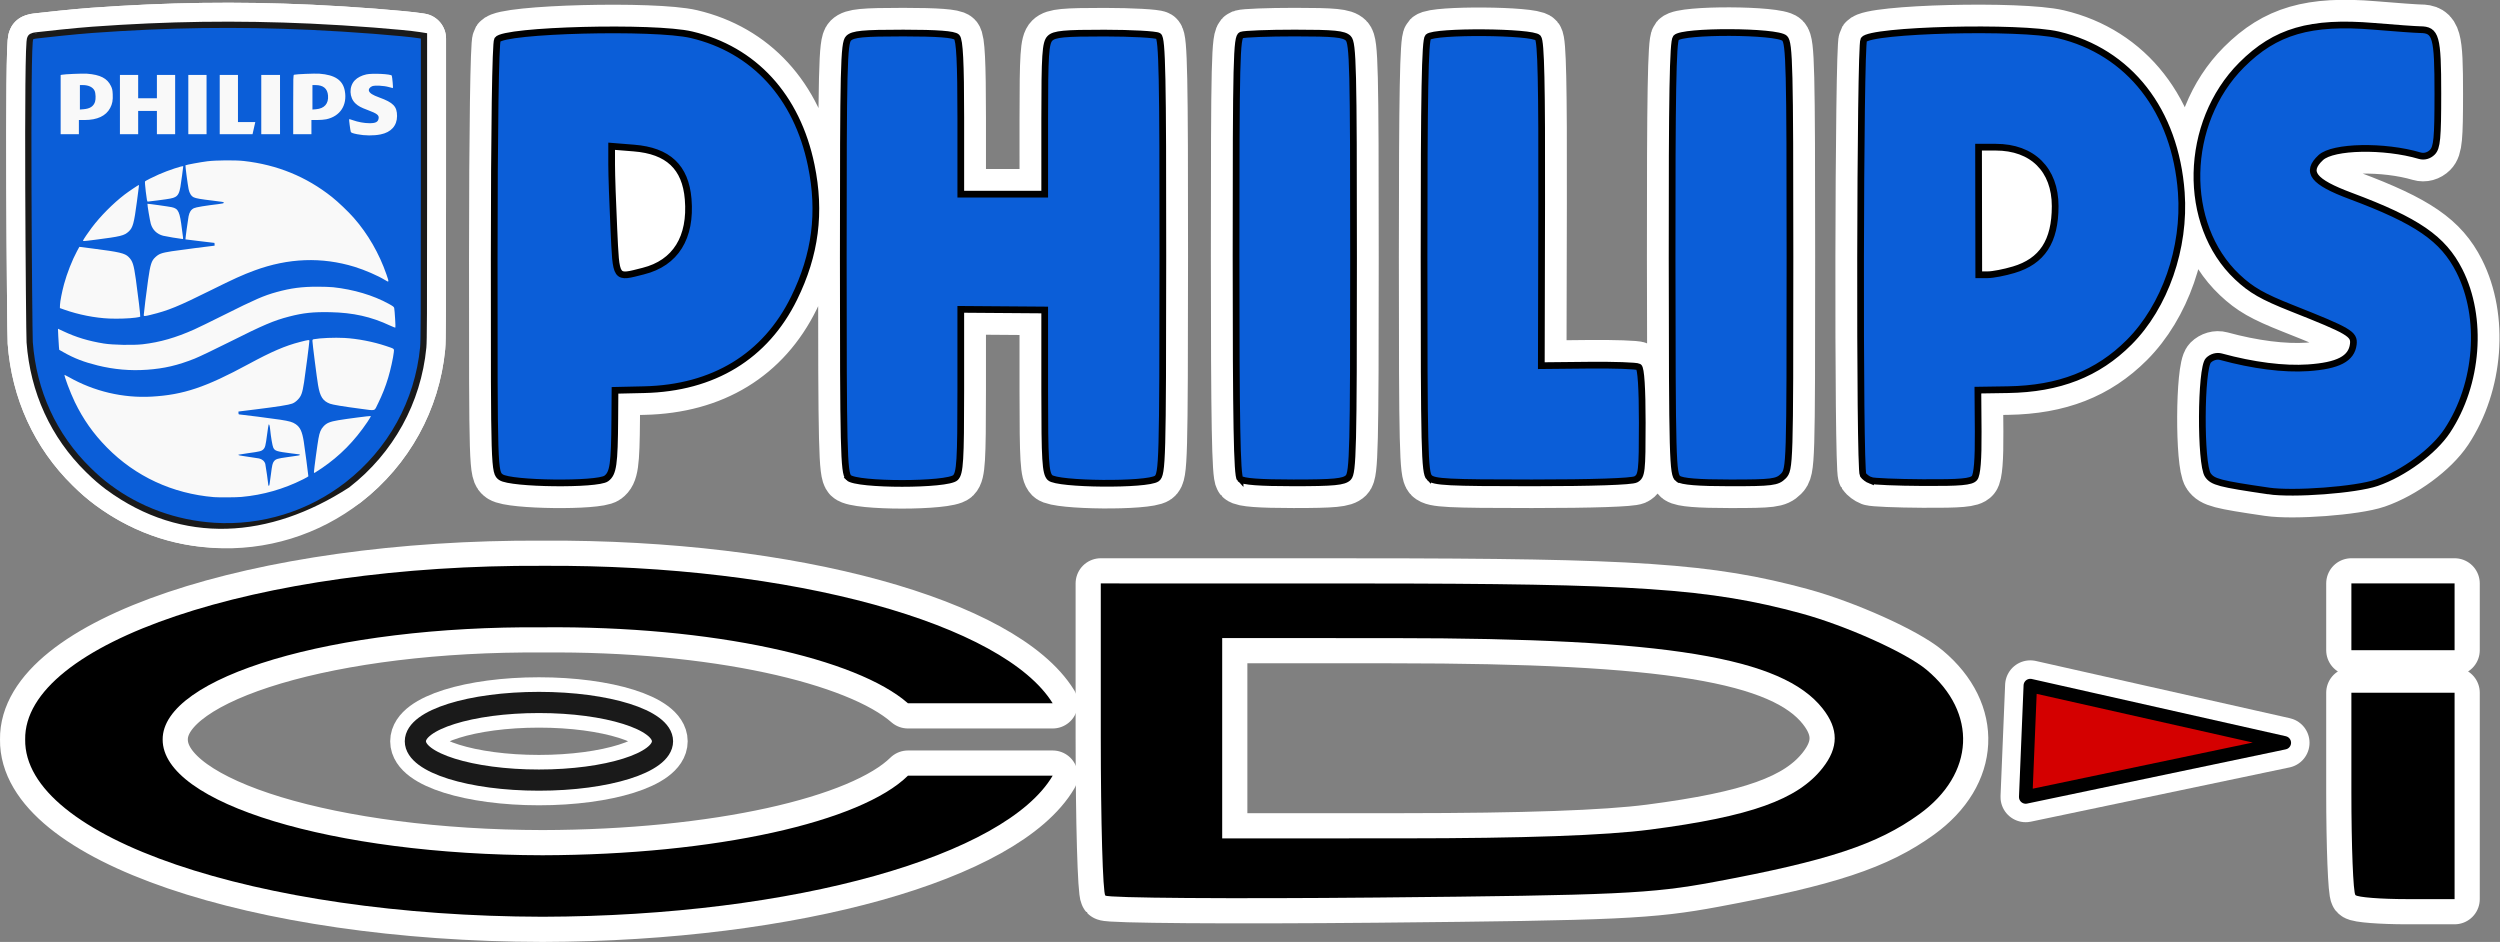 <?xml version="1.0" encoding="UTF-8" standalone="no"?>
<svg
   height="280.588"
   viewBox="0 0 197.037 74.239"
   width="744.708"
   version="1.1"
   id="svg20"
   sodipodi:docname="cdi.svg"
   inkscape:version="1.1 (c68e22c387, 2021-05-23)"
   xmlns:inkscape="http://www.inkscape.org/namespaces/inkscape"
   xmlns:sodipodi="http://sodipodi.sourceforge.net/DTD/sodipodi-0.dtd"
   xmlns="http://www.w3.org/2000/svg"
   xmlns:svg="http://www.w3.org/2000/svg">
  <rect x="0" y="0" width="197.037" height="74.239" fill="#808080" stroke="none"/>
  <defs
     id="defs24" />
  <sodipodi:namedview
     id="namedview22"
     pagecolor="#ffffff"
     bordercolor="#666666"
     borderopacity="1.0"
     inkscape:pageshadow="2"
     inkscape:pageopacity="0.0"
     inkscape:pagecheckerboard="0"
     showgrid="false"
     inkscape:snap-global="true"
     fit-margin-top="0"
     fit-margin-left="0"
     fit-margin-right="0"
     fit-margin-bottom="0"
     inkscape:zoom="0.695625"
     inkscape:cx="373.04582"
     inkscape:cy="24.438455"
     inkscape:window-width="1920"
     inkscape:window-height="1138"
     inkscape:window-x="-8"
     inkscape:window-y="-8"
     inkscape:window-maximized="1"
     inkscape:current-layer="svg20" />
  <rect
     style="fill:#ffffff;fill-rule:evenodd;stroke:none;stroke-width:4.306;stroke-linecap:round;stroke-linejoin:round;stroke-miterlimit:4;stroke-dasharray:none;paint-order:stroke fill markers"
     id="rect953"
     width="25.864"
     height="27.766"
     x="4.89"
     y="3.015"
     inkscape:export-filename="C:\Users\BUCH\Desktop\Retrogaming\Recalbox\travail thèmes\Authentica média autres\cdi\rect953.png"
     inkscape:export-xdpi="128.90959"
     inkscape:export-ydpi="128.90959" />
  <rect
     style="fill:#ffffff;fill-rule:evenodd;stroke:none;stroke-width:3.056;stroke-linecap:round;stroke-linejoin:round;stroke-miterlimit:4;stroke-dasharray:none;paint-order:stroke fill markers"
     id="rect1079"
     width="18.637"
     height="19.398"
     x="7.552"
     y="18.61"
     inkscape:export-filename="C:\Users\BUCH\Desktop\Retrogaming\Recalbox\travail thèmes\Authentica média autres\cdi\rect953.png"
     inkscape:export-xdpi="128.90959"
     inkscape:export-ydpi="128.90959" />
  <rect
     style="fill:#ffffff;fill-rule:evenodd;stroke:none;stroke-width:3.056;stroke-linecap:round;stroke-linejoin:round;stroke-miterlimit:4;stroke-dasharray:none;paint-order:stroke fill markers"
     id="rect1081"
     width="18.637"
     height="19.398"
     x="40.643"
     y="8.34"
     inkscape:export-filename="C:\Users\BUCH\Desktop\Retrogaming\Recalbox\travail thèmes\Authentica média autres\cdi\rect953.png"
     inkscape:export-xdpi="128.90959"
     inkscape:export-ydpi="128.90959" />
  <rect
     style="fill:#ffffff;fill-rule:evenodd;stroke:none;stroke-width:3.056;stroke-linecap:round;stroke-linejoin:round;stroke-miterlimit:4;stroke-dasharray:none;paint-order:stroke fill markers"
     id="rect1083"
     width="18.637"
     height="19.398"
     x="149.044"
     y="6.438"
     inkscape:export-filename="C:\Users\BUCH\Desktop\Retrogaming\Recalbox\travail thèmes\Authentica média autres\cdi\rect953.png"
     inkscape:export-xdpi="128.90959"
     inkscape:export-ydpi="128.90959" />
  <g
     transform="translate(1.984,1.707)"
     id="g18"
     style="stroke:#ffffff;stroke-width:3.969;stroke-linecap:round;stroke-linejoin:round;stroke-miterlimit:4;stroke-dasharray:none;paint-order:stroke fill markers"
     inkscape:export-filename="C:\Users\BUCH\Desktop\Retrogaming\Recalbox\travail thèmes\Authentica média autres\cdi\rect953.png"
     inkscape:export-xdpi="128.90959"
     inkscape:export-ydpi="128.90959">
    <path
       d="m 176.795,36.985 c -3.855,-0.565 -4.384,-0.704 -4.764,-1.246 -0.607,-0.866 -0.572,-8.433 0.041,-9.047 0.264,-0.264 0.656,-0.376 0.992,-0.284 2.533,0.692 4.971,1.002 6.864,0.872 2.37,-0.162 3.427,-0.713 3.564,-1.855 0.097,-0.807 -0.306,-1.043 -4.845,-2.842 -2.306,-0.914 -3.198,-1.425 -4.298,-2.46 -4.381,-4.127 -4.215,-12.157 0.346,-16.717 2.653,-2.653 5.42,-3.459 10.434,-3.037 1.673,0.141 3.302,0.258 3.619,0.26 1.264,0.009 1.408,0.523 1.408,5.031 0,3.545 -0.068,4.263 -0.436,4.632 -0.272,0.272 -0.646,0.374 -0.992,0.272 -2.792,-0.825 -6.838,-0.746 -7.801,0.151 -1.217,1.134 -0.609,1.915 2.35,3.02 5.254,1.962 7.289,3.363 8.575,5.901 1.876,3.702 1.479,8.936 -0.957,12.613 -1.072,1.618 -3.44,3.361 -5.561,4.093 -1.642,0.566 -6.546,0.936 -8.54,0.644 z M 37.503,35.906 c -0.535,-0.375 -0.541,-0.557 -0.537,-17.231 0.002,-10.142 0.104,-17.01 0.255,-17.249 0.489,-0.775 12.377,-1.082 15.291,-0.395 4.932,1.163 8.316,4.851 9.439,10.287 0.768,3.716 0.338,7.045 -1.351,10.481 -2.253,4.582 -6.358,7.085 -11.82,7.207 l -2.293,0.052 -0.016,2.257 c -0.025,3.584 -0.126,4.291 -0.67,4.689 -0.712,0.52 -7.53,0.439 -8.299,-0.099 z m 11.217,-16.247 c 2.539,-0.639 3.785,-2.638 3.533,-5.672 -0.209,-2.522 -1.577,-3.81 -4.278,-4.026 l -1.752,-0.141 v 1.45 c 0,0.797 0.078,3.076 0.173,5.063 0.195,4.058 0.078,3.891 2.323,3.326 z m 16.175,16.276 c -0.369,-0.369 -0.416,-2.305 -0.416,-17.311 0,-15.007 0.046,-16.942 0.416,-17.311 0.34,-0.34 1.123,-0.416 4.313,-0.416 2.678,0 3.996,0.099 4.214,0.318 0.228,0.228 0.318,2.011 0.318,6.35 v 6.032 h 3.307 3.307 V 7.663 c 0,-5.042 0.062,-5.997 0.416,-6.35 0.341,-0.341 1.118,-0.415 4.299,-0.412 2.136,0.002 4.046,0.107 4.245,0.233 0.299,0.189 0.359,3.176 0.352,17.38 -0.008,16.102 -0.038,17.173 -0.478,17.494 -0.74,0.541 -7.866,0.479 -8.418,-0.073 -0.355,-0.355 -0.416,-1.35 -0.416,-6.813 l -6e-5,-6.397 -3.307,-0.025 -3.307,-0.025 v 6.422 c 0,5.486 -0.061,6.483 -0.416,6.838 -0.612,0.612 -7.817,0.612 -8.429,0 z m 30.858,0.098 c -0.24,-0.24 -0.318,-4.503 -0.318,-17.566 0,-15.485 0.043,-17.265 0.419,-17.41 0.23,-0.088 2.127,-0.161 4.214,-0.161 3.098,0 3.872,0.076 4.212,0.416 0.369,0.369 0.416,2.304 0.416,17.311 0,15.007 -0.046,16.942 -0.416,17.311 -0.34,0.34 -1.123,0.416 -4.313,0.416 -2.678,0 -3.996,-0.099 -4.214,-0.318 z m 14.915,-0.098 c -0.369,-0.369 -0.416,-2.313 -0.416,-17.41 0,-12.865 0.077,-17.071 0.318,-17.311 0.496,-0.496 8.247,-0.44 8.665,0.063 0.236,0.284 0.309,3.597 0.288,13.108 l -0.028,12.727 3.696,-0.037 c 2.033,-0.021 3.823,0.041 3.978,0.137 0.18,0.111 0.281,1.695 0.281,4.382 0,3.89 -0.039,4.229 -0.512,4.482 -0.319,0.171 -3.401,0.274 -8.183,0.274 -6.621,0 -7.728,-0.057 -8.087,-0.416 z m 19.603,0.083 c -0.422,-0.309 -0.456,-1.568 -0.469,-17.343 -0.01,-12.884 0.064,-17.104 0.305,-17.394 0.485,-0.585 7.98,-0.556 8.569,0.032 0.369,0.369 0.416,2.294 0.416,17.198 0,16.429 -0.011,16.793 -0.529,17.311 -0.478,0.478 -0.882,0.529 -4.183,0.529 -2.518,0 -3.795,-0.103 -4.109,-0.333 z m 15.171,0.14 c -0.218,-0.083 -0.484,-0.282 -0.591,-0.442 -0.295,-0.441 -0.24,-33.821 0.056,-34.29 0.499,-0.789 12.349,-1.088 15.327,-0.386 5.593,1.318 9.231,5.978 9.702,12.425 0.319,4.367 -1.288,8.98 -4.116,11.809 -2.48,2.482 -5.517,3.669 -9.552,3.731 l -2.365,0.037 0.024,3.271 c 0.016,2.191 -0.081,3.398 -0.294,3.654 -0.252,0.304 -1.096,0.379 -4.056,0.362 -2.056,-0.011 -3.917,-0.089 -4.135,-0.172 z m 11.274,-16.602 c 2.258,-0.671 3.278,-2.231 3.278,-5.014 0,-2.876 -1.789,-4.649 -4.69,-4.649 h -1.348 l 0.008,5.027 0.008,5.027 h 0.714 c 0.393,0 1.306,-0.176 2.029,-0.391 z"
       fill="#0b5ed8"
       stroke="#000000"
       stroke-width="0.529"
       id="path2"
       style="stroke:#ffffff;stroke-width:3.969;stroke-linecap:round;stroke-linejoin:round;stroke-miterlimit:4;stroke-dasharray:none;paint-order:stroke fill markers" />
    <g
       transform="translate(-5.821,-9.263)"
       id="g8"
       style="stroke:#ffffff;stroke-width:3.969;stroke-linecap:round;stroke-linejoin:round;stroke-miterlimit:4;stroke-dasharray:none;paint-order:stroke fill markers">
      <path
         d="m 183.878,66.098 -20.386,4.275 0.362,-8.787 z"
         style="fill:#d40000;fill-rule:evenodd;stroke:#ffffff;stroke-width:3.969;stroke-linecap:round;stroke-linejoin:round;stroke-miterlimit:4;stroke-dasharray:none;paint-order:stroke fill markers"
         id="path4" />
      <path
         d="M 90.952,78.139 C 90.756,77.943 90.595,72.328 90.595,65.661 V 53.539 l 20.455,0.004 c 21.74,0.005 27.513,0.396 34.728,2.354 3.532,0.959 8.28,3.091 9.901,4.448 4.044,3.385 3.808,8.208 -0.557,11.37 -3.306,2.395 -7.192,3.679 -16.201,5.356 -4.954,0.922 -7.603,1.044 -26.557,1.224 -11.58,0.11 -21.215,0.04 -21.412,-0.157 z m 42.945,-5.198 c 7.91,-1.031 11.624,-2.358 13.591,-4.859 1.27,-1.615 1.271,-3.066 0.003,-4.679 -3.185,-4.049 -12.293,-5.545 -33.81,-5.553 l -13.517,-0.005 v 7.895 7.895 l 14.235,-0.004 c 9.567,-0.004 15.961,-0.229 19.498,-0.69 z m 55.583,5.16 c -0.175,-0.175 -0.319,-3.836 -0.319,-8.134 v -7.815 h 4.067 4.067 v 8.134 8.134 h -3.748 c -2.061,0 -3.892,-0.144 -4.067,-0.319 z m -0.319,-21.93 v -2.632 h 4.067 4.067 v 2.632 2.632 h -4.067 -4.067 z"
         stroke-width="0.478"
         id="path6"
         style="stroke:#ffffff;stroke-width:3.969;stroke-linecap:round;stroke-linejoin:round;stroke-miterlimit:4;stroke-dasharray:none;paint-order:stroke fill markers" />
    </g>
    <path
       d="m 75.398,68.444 c -3.707,3.65 -15.17,6.24 -28.8,6.273 -16.52,-0.033 -29.965,-4.078 -29.941,-9.125 -0.024,-4.928 13.421,-8.973 29.941,-8.84 13.45,-0.128 24.789,2.467 28.8,5.988 h 11.406 C 82.974,56.543 66.463,51.791 46.598,51.905 24.047,51.791 5.712,57.998 5.821,65.592 5.712,73.31 24.047,79.517 46.598,79.564 66.544,79.512 83.112,74.722 86.804,68.444 Z"
       stroke-width="0.076"
       transform="translate(-5.821,-9.017)"
       id="path10"
       style="stroke:#ffffff;stroke-width:3.969;stroke-linecap:round;stroke-linejoin:round;stroke-miterlimit:4;stroke-dasharray:none;paint-order:stroke fill markers" />
    <path
       d="M 6.709,36.506 C 6.136,36.078 5.727,35.724 5.138,35.146 2.456,32.516 0.885,29.086 0.6,25.242 0.557,24.665 0.358,1.248 0.644,1.385 0.656,1.391 0.642,1.359 0.909,1.326 1.584,1.244 3.993,0.985 5.331,0.888 11.291,0.457 16.665,0.381 22.501,0.647 25.58,0.787 29.803,1.114 31.036,1.308 l 0.15,0.024 -7.54e-4,11.865 c -7.54e-4,9.992 -0.01,11.958 -0.058,12.455 -0.409,4.217 -2.514,8.036 -5.871,10.651 -6.115,3.952 -12.754,4.437 -18.547,0.204 z"
       fill="#f9f9f9"
       stroke="#1a1a1a"
       stroke-width="0.985"
       id="path12"
       style="stroke:#ffffff;stroke-width:3.969;stroke-linecap:round;stroke-linejoin:round;stroke-miterlimit:4;stroke-dasharray:none;paint-order:stroke fill markers" />
    <path
       d="M 14.898,39.493 C 11.912,39.303 9.053,38.261 6.709,36.506 6.136,36.078 5.727,35.724 5.138,35.146 2.456,32.516 0.885,29.086 0.6,25.242 0.557,24.665 0.358,1.248 0.644,1.385 0.656,1.391 0.642,1.359 0.909,1.326 1.584,1.244 3.993,0.985 5.331,0.888 11.291,0.457 16.665,0.381 22.501,0.647 25.58,0.787 29.803,1.114 31.036,1.308 l 0.15,0.024 -7.54e-4,11.865 c -7.54e-4,9.992 -0.01,11.958 -0.058,12.455 -0.409,4.217 -2.514,8.036 -5.871,10.651 -2.941,2.291 -6.632,3.428 -10.358,3.191 z m 2.152,-2.035 c 1.703,-0.154 3.323,-0.618 4.861,-1.39 0.225,-0.113 0.409,-0.219 0.409,-0.235 -4.6e-5,-0.094 -0.294,-2.31 -0.364,-2.745 -0.128,-0.792 -0.283,-1.123 -0.642,-1.368 -0.243,-0.166 -0.481,-0.234 -1.21,-0.348 -0.538,-0.084 -3.149,-0.42 -3.259,-0.42 -0.019,0 -0.035,-0.051 -0.035,-0.112 v -0.112 l 1.35,-0.168 c 1.76,-0.219 2.603,-0.352 2.878,-0.455 0.156,-0.058 0.29,-0.151 0.444,-0.307 0.279,-0.283 0.365,-0.519 0.499,-1.381 0.102,-0.657 0.419,-3.126 0.419,-3.262 0,-0.091 -0.065,-0.083 -0.739,0.09 -1.166,0.299 -2.238,0.76 -4.053,1.743 -3.384,1.833 -5.139,2.422 -7.637,2.565 -2.254,0.129 -4.549,-0.413 -6.537,-1.544 -0.165,-0.094 -0.311,-0.17 -0.325,-0.171 -0.081,-9.3e-4 0.446,1.404 0.801,2.136 0.665,1.372 1.457,2.494 2.529,3.584 2.248,2.284 5.168,3.64 8.435,3.916 0.385,0.032 1.757,0.023 2.176,-0.015 z m 2.116,-0.916 c 0,-0.108 -0.208,-1.558 -0.241,-1.683 -0.057,-0.214 -0.25,-0.382 -0.497,-0.434 -0.114,-0.024 -0.516,-0.085 -0.893,-0.136 -0.632,-0.085 -0.766,-0.115 -0.72,-0.161 0.009,-0.009 0.358,-0.063 0.775,-0.12 0.905,-0.123 1.038,-0.157 1.181,-0.3 0.144,-0.144 0.179,-0.282 0.297,-1.178 0.055,-0.415 0.109,-0.765 0.122,-0.777 0.046,-0.046 0.089,0.093 0.116,0.37 0.058,0.592 0.18,1.308 0.246,1.448 0.125,0.264 0.252,0.305 1.427,0.456 0.332,0.043 0.618,0.078 0.634,0.078 0.016,2.8e-5 0.03,0.017 0.03,0.038 0,0.043 0.003,0.043 -0.992,0.181 -0.765,0.106 -0.903,0.15 -1.041,0.324 -0.113,0.143 -0.147,0.288 -0.242,1.034 -0.108,0.841 -0.118,0.898 -0.163,0.898 -0.021,0 -0.038,-0.018 -0.038,-0.039 z m 4.213,-1.349 c 1.43,-0.975 2.566,-2.125 3.593,-3.641 0.171,-0.252 0.292,-0.464 0.269,-0.471 -0.057,-0.019 -1.872,0.216 -2.555,0.331 -0.665,0.112 -0.926,0.22 -1.167,0.481 -0.222,0.24 -0.312,0.457 -0.405,0.969 -0.084,0.46 -0.354,2.468 -0.354,2.626 0,0.088 0.008,0.093 0.09,0.05 0.049,-0.026 0.287,-0.182 0.529,-0.346 z m 4.427,-5.09 c 0.355,-0.731 0.591,-1.327 0.805,-2.039 0.186,-0.618 0.398,-1.58 0.443,-2.014 0.03,-0.287 0.068,-0.257 -0.606,-0.484 -1,-0.337 -2.264,-0.583 -3.293,-0.638 -0.776,-0.042 -1.895,0.005 -2.406,0.1 -0.09,0.017 -0.11,0.042 -0.11,0.137 0,0.179 0.348,2.91 0.443,3.471 0.154,0.916 0.374,1.261 0.944,1.477 0.212,0.081 1.029,0.216 2.406,0.397 1.243,0.164 1.069,0.216 1.372,-0.407 z M 9.584,27.436 c 1.377,-0.098 2.439,-0.346 3.777,-0.88 0.349,-0.139 1.587,-0.731 2.751,-1.315 2.661,-1.335 3.482,-1.685 4.69,-1.998 1.116,-0.29 1.898,-0.373 3.248,-0.345 1.8,0.037 3.22,0.355 4.707,1.054 0.216,0.102 0.405,0.173 0.42,0.158 0.027,-0.027 -0.052,-1.336 -0.092,-1.539 -0.018,-0.09 -0.095,-0.149 -0.428,-0.332 -1.228,-0.674 -2.764,-1.132 -4.387,-1.308 -0.213,-0.023 -0.77,-0.042 -1.238,-0.042 -1.228,0 -2.082,0.112 -3.21,0.421 -1.003,0.275 -1.703,0.579 -4.144,1.801 -0.986,0.494 -2.046,1.011 -2.356,1.149 -1.455,0.65 -2.705,1.009 -4.057,1.166 -0.752,0.087 -2.368,0.056 -3.075,-0.06 -1.202,-0.196 -2.182,-0.493 -3.175,-0.962 L 2.584,24.203 2.61,24.812 c 0.015,0.335 0.038,0.709 0.051,0.831 l 0.024,0.222 0.325,0.184 c 0.866,0.49 1.607,0.777 2.713,1.05 1.278,0.315 2.572,0.428 3.861,0.336 z m -0.878,-4.108 c 0.187,-0.026 0.35,-0.06 0.363,-0.075 C 9.095,23.224 8.899,21.561 8.723,20.311 8.557,19.131 8.471,18.865 8.15,18.544 7.857,18.251 7.426,18.15 5.32,17.882 L 4.27,17.748 4.086,18.086 C 3.715,18.767 3.289,19.85 3.063,20.69 2.899,21.297 2.753,22.047 2.744,22.321 l -0.008,0.254 0.359,0.127 c 1.108,0.392 2.404,0.648 3.534,0.697 0.664,0.029 1.582,-0.003 2.076,-0.072 z m 1.198,-0.224 c 1.359,-0.329 2.152,-0.654 4.732,-1.936 1.786,-0.888 2.505,-1.214 3.434,-1.556 2.675,-0.986 5.303,-1.082 7.886,-0.291 0.802,0.246 1.845,0.698 2.406,1.043 0.33,0.203 0.331,0.195 0.113,-0.438 -0.572,-1.654 -1.461,-3.195 -2.577,-4.465 -0.428,-0.487 -1.231,-1.254 -1.718,-1.64 -2.02,-1.604 -4.316,-2.542 -6.948,-2.84 -0.654,-0.074 -2.197,-0.062 -2.875,0.023 -0.524,0.066 -1.686,0.28 -1.724,0.318 -0.023,0.023 0.176,1.531 0.248,1.88 0.067,0.325 0.209,0.55 0.406,0.643 0.174,0.083 0.542,0.147 1.469,0.257 0.873,0.104 0.898,0.109 0.898,0.175 0,0.037 -0.12,0.067 -0.409,0.101 -1.032,0.121 -1.801,0.249 -1.948,0.324 -0.23,0.117 -0.353,0.306 -0.42,0.644 -0.055,0.277 -0.261,1.803 -0.245,1.814 0.004,0.003 0.52,0.066 1.146,0.141 l 1.138,0.136 0.013,0.109 c 0.006,0.06 0.006,0.109 -4.56e-4,0.109 -0.085,0 -2.984,0.378 -3.369,0.439 -0.828,0.132 -1.008,0.197 -1.308,0.477 -0.3,0.28 -0.389,0.561 -0.563,1.78 -0.125,0.881 -0.342,2.633 -0.342,2.761 0,0.12 0.035,0.119 0.559,-0.007 z M 5.474,17.196 C 7.562,16.927 7.803,16.868 8.165,16.534 8.486,16.238 8.583,15.884 8.804,14.201 c 0.167,-1.272 0.172,-1.317 0.16,-1.331 -0.017,-0.019 -0.807,0.512 -1.126,0.756 -0.917,0.704 -1.907,1.701 -2.592,2.611 -0.274,0.364 -0.645,0.91 -0.679,0.998 -0.03,0.079 -0.013,0.078 0.907,-0.04 z m 6.967,-0.19 c -0.012,-0.071 -0.049,-0.354 -0.083,-0.629 -0.173,-1.407 -0.276,-1.633 -0.797,-1.753 -0.213,-0.049 -1.907,-0.286 -1.924,-0.27 -0.026,0.026 0.197,1.355 0.266,1.586 0.143,0.476 0.483,0.804 0.969,0.933 0.2,0.053 1.322,0.241 1.539,0.258 0.037,0.003 0.045,-0.034 0.03,-0.126 z m -1.955,-2.924 c 0.961,-0.126 1.138,-0.16 1.332,-0.259 0.224,-0.114 0.341,-0.339 0.417,-0.8 0.051,-0.307 0.224,-1.563 0.224,-1.622 0,-0.079 -1.205,0.32 -1.917,0.635 -0.484,0.214 -1.021,0.485 -1.094,0.551 -0.021,0.019 0.003,0.352 0.058,0.813 0.079,0.655 0.104,0.781 0.159,0.781 0.036,0 0.405,-0.044 0.821,-0.099 z M 28.011,8.887 c 0.829,-0.165 1.298,-0.688 1.298,-1.448 0,-0.756 -0.294,-1.062 -1.409,-1.467 -0.507,-0.184 -0.741,-0.332 -0.803,-0.506 -0.049,-0.138 0.055,-0.295 0.249,-0.377 0.2,-0.084 0.918,-0.048 1.314,0.065 0.159,0.046 0.304,0.083 0.322,0.083 0.029,0 -0.049,-0.874 -0.088,-0.981 -0.047,-0.129 -1.53,-0.203 -2,-0.1 -0.377,0.082 -0.704,0.25 -0.913,0.467 -0.473,0.491 -0.447,1.359 0.054,1.827 0.221,0.207 0.429,0.318 0.979,0.523 0.717,0.267 0.885,0.398 0.844,0.653 -0.046,0.282 -0.234,0.38 -0.724,0.378 -0.405,-0.002 -0.906,-0.093 -1.311,-0.239 -0.15,-0.054 -0.282,-0.09 -0.292,-0.079 -0.019,0.019 0.091,0.859 0.13,0.993 0.021,0.074 0.147,0.121 0.515,0.195 0.588,0.118 1.286,0.123 1.837,0.013 z M 4.233,8.312 V 7.753 l 0.449,-7.54e-4 C 5.686,7.75 6.369,7.429 6.699,6.804 6.87,6.481 6.923,6.196 6.9,5.726 6.884,5.39 6.863,5.289 6.76,5.073 6.472,4.466 5.919,4.181 4.872,4.101 4.547,4.076 3.073,4.139 2.886,4.185 l -0.09,0.022 V 6.539 8.871 H 3.515 4.233 Z M 4.313,5.962 V 4.998 h 0.233 c 0.453,0 0.799,0.169 0.928,0.455 0.086,0.189 0.102,0.652 0.031,0.866 C 5.386,6.676 5.105,6.859 4.612,6.901 L 4.313,6.926 Z M 8.905,7.953 V 7.034 H 9.644 10.382 V 7.953 8.871 h 0.719 0.719 V 6.535 4.199 H 11.101 10.382 V 5.118 6.036 H 9.644 8.905 V 5.118 4.199 H 8.186 7.468 V 6.535 8.871 H 8.186 8.905 Z M 14.295,6.535 V 4.199 H 13.577 12.858 V 6.535 8.871 h 0.719 0.719 z m 3.712,1.947 c 0.049,-0.214 0.098,-0.43 0.109,-0.479 l 0.021,-0.09 H 17.454 16.771 V 6.056 4.199 h -0.719 -0.719 v 2.336 2.336 h 1.293 1.293 z M 20.085,6.535 V 4.199 H 19.346 18.608 V 6.535 8.871 h 0.739 0.739 z m 2.476,1.777 V 7.753 l 0.449,-7.54e-4 C 23.257,7.752 23.58,7.726 23.728,7.694 24.824,7.462 25.4,6.581 25.192,5.454 25.037,4.61 24.416,4.192 23.18,4.1 c -0.341,-0.025 -1.837,0.037 -1.986,0.083 -0.066,0.02 -0.07,0.167 -0.07,2.355 v 2.333 h 0.719 0.719 z m 0.08,-2.35 V 4.998 h 0.232 c 0.622,0 0.952,0.273 0.996,0.825 0.052,0.642 -0.285,1.024 -0.95,1.08 l -0.278,0.023 z"
       fill="#0b5ed8"
       id="path14"
       style="stroke:#ffffff;stroke-width:3.969;stroke-linecap:round;stroke-linejoin:round;stroke-miterlimit:4;stroke-dasharray:none;paint-order:stroke fill markers" />
    <ellipse
       cx="40.492"
       cy="56.717"
       fill="none"
       rx="9.739"
       ry="3.06"
       stroke="#1a1a1a"
       stroke-linecap="round"
       stroke-linejoin="round"
       stroke-width="1.669"
       id="ellipse16"
       style="stroke:#ffffff;stroke-width:3.969;stroke-linecap:round;stroke-linejoin:round;stroke-miterlimit:4;stroke-dasharray:none;paint-order:stroke fill markers" />
  </g>
  <g
     transform="translate(1.984,1.707)"
     id="g857"
     inkscape:export-filename="C:\Users\BUCH\Desktop\Retrogaming\Recalbox\travail thèmes\Authentica média autres\cdi\rect953.png"
     inkscape:export-xdpi="128.90959"
     inkscape:export-ydpi="128.90959">
    <path
       d="m 176.795,36.985 c -3.855,-0.565 -4.384,-0.704 -4.764,-1.246 -0.607,-0.866 -0.572,-8.433 0.041,-9.047 0.264,-0.264 0.656,-0.376 0.992,-0.284 2.533,0.692 4.971,1.002 6.864,0.872 2.37,-0.162 3.427,-0.713 3.564,-1.855 0.097,-0.807 -0.306,-1.043 -4.845,-2.842 -2.306,-0.914 -3.198,-1.425 -4.298,-2.46 -4.381,-4.127 -4.215,-12.157 0.346,-16.717 2.653,-2.653 5.42,-3.459 10.434,-3.037 1.673,0.141 3.302,0.258 3.619,0.26 1.264,0.009 1.408,0.523 1.408,5.031 0,3.545 -0.068,4.263 -0.436,4.632 -0.272,0.272 -0.646,0.374 -0.992,0.272 -2.792,-0.825 -6.838,-0.746 -7.801,0.151 -1.217,1.134 -0.609,1.915 2.35,3.02 5.254,1.962 7.289,3.363 8.575,5.901 1.876,3.702 1.479,8.936 -0.957,12.613 -1.072,1.618 -3.44,3.361 -5.561,4.093 -1.642,0.566 -6.546,0.936 -8.54,0.644 z M 37.503,35.906 c -0.535,-0.375 -0.541,-0.557 -0.537,-17.231 0.002,-10.142 0.104,-17.01 0.255,-17.249 0.489,-0.775 12.377,-1.082 15.291,-0.395 4.932,1.163 8.316,4.851 9.439,10.287 0.768,3.716 0.338,7.045 -1.351,10.481 -2.253,4.582 -6.358,7.085 -11.82,7.207 l -2.293,0.052 -0.016,2.257 c -0.025,3.584 -0.126,4.291 -0.67,4.689 -0.712,0.52 -7.53,0.439 -8.299,-0.099 z m 11.217,-16.247 c 2.539,-0.639 3.785,-2.638 3.533,-5.672 -0.209,-2.522 -1.577,-3.81 -4.278,-4.026 l -1.752,-0.141 v 1.45 c 0,0.797 0.078,3.076 0.173,5.063 0.195,4.058 0.078,3.891 2.323,3.326 z m 16.175,16.276 c -0.369,-0.369 -0.416,-2.305 -0.416,-17.311 0,-15.007 0.046,-16.942 0.416,-17.311 0.34,-0.34 1.123,-0.416 4.313,-0.416 2.678,0 3.996,0.099 4.214,0.318 0.228,0.228 0.318,2.011 0.318,6.35 v 6.032 h 3.307 3.307 V 7.663 c 0,-5.042 0.062,-5.997 0.416,-6.35 0.341,-0.341 1.118,-0.415 4.299,-0.412 2.136,0.002 4.046,0.107 4.245,0.233 0.299,0.189 0.359,3.176 0.352,17.38 -0.008,16.102 -0.038,17.173 -0.478,17.494 -0.74,0.541 -7.866,0.479 -8.418,-0.073 -0.355,-0.355 -0.416,-1.35 -0.416,-6.813 l -6e-5,-6.397 -3.307,-0.025 -3.307,-0.025 v 6.422 c 0,5.486 -0.061,6.483 -0.416,6.838 -0.612,0.612 -7.817,0.612 -8.429,0 z m 30.858,0.098 c -0.24,-0.24 -0.318,-4.503 -0.318,-17.566 0,-15.485 0.043,-17.265 0.419,-17.41 0.23,-0.088 2.127,-0.161 4.214,-0.161 3.098,0 3.872,0.076 4.212,0.416 0.369,0.369 0.416,2.304 0.416,17.311 0,15.007 -0.046,16.942 -0.416,17.311 -0.34,0.34 -1.123,0.416 -4.313,0.416 -2.678,0 -3.996,-0.099 -4.214,-0.318 z m 14.915,-0.098 c -0.369,-0.369 -0.416,-2.313 -0.416,-17.41 0,-12.865 0.077,-17.071 0.318,-17.311 0.496,-0.496 8.247,-0.44 8.665,0.063 0.236,0.284 0.309,3.597 0.288,13.108 l -0.028,12.727 3.696,-0.037 c 2.033,-0.021 3.823,0.041 3.978,0.137 0.18,0.111 0.281,1.695 0.281,4.382 0,3.89 -0.039,4.229 -0.512,4.482 -0.319,0.171 -3.401,0.274 -8.183,0.274 -6.621,0 -7.728,-0.057 -8.087,-0.416 z m 19.603,0.083 c -0.422,-0.309 -0.456,-1.568 -0.469,-17.343 -0.01,-12.884 0.064,-17.104 0.305,-17.394 0.485,-0.585 7.98,-0.556 8.569,0.032 0.369,0.369 0.416,2.294 0.416,17.198 0,16.429 -0.011,16.793 -0.529,17.311 -0.478,0.478 -0.882,0.529 -4.183,0.529 -2.518,0 -3.795,-0.103 -4.109,-0.333 z m 15.171,0.14 c -0.218,-0.083 -0.484,-0.282 -0.591,-0.442 -0.295,-0.441 -0.24,-33.821 0.056,-34.29 0.499,-0.789 12.349,-1.088 15.327,-0.386 5.593,1.318 9.231,5.978 9.702,12.425 0.319,4.367 -1.288,8.98 -4.116,11.809 -2.48,2.482 -5.517,3.669 -9.552,3.731 l -2.365,0.037 0.024,3.271 c 0.016,2.191 -0.081,3.398 -0.294,3.654 -0.252,0.304 -1.096,0.379 -4.056,0.362 -2.056,-0.011 -3.917,-0.089 -4.135,-0.172 z m 11.274,-16.602 c 2.258,-0.671 3.278,-2.231 3.278,-5.014 0,-2.876 -1.789,-4.649 -4.69,-4.649 h -1.348 l 0.008,5.027 0.008,5.027 h 0.714 c 0.393,0 1.306,-0.176 2.029,-0.391 z"
       fill="#0b5ed8"
       stroke="#000000"
       stroke-width="0.529"
       id="path841" />
    <g
       transform="translate(-5.821,-9.263)"
       id="g847">
      <path
         d="m 183.878,66.098 -20.386,4.275 0.362,-8.787 z"
         style="fill:#d40000;fill-rule:evenodd;stroke:#000000;stroke-width:1.058;stroke-linecap:round;stroke-linejoin:round"
         id="path843" />
      <path
         d="M 90.952,78.139 C 90.756,77.943 90.595,72.328 90.595,65.661 V 53.539 l 20.455,0.004 c 21.74,0.005 27.513,0.396 34.728,2.354 3.532,0.959 8.28,3.091 9.901,4.448 4.044,3.385 3.808,8.208 -0.557,11.37 -3.306,2.395 -7.192,3.679 -16.201,5.356 -4.954,0.922 -7.603,1.044 -26.557,1.224 -11.58,0.11 -21.215,0.04 -21.412,-0.157 z m 42.945,-5.198 c 7.91,-1.031 11.624,-2.358 13.591,-4.859 1.27,-1.615 1.271,-3.066 0.003,-4.679 -3.185,-4.049 -12.293,-5.545 -33.81,-5.553 l -13.517,-0.005 v 7.895 7.895 l 14.235,-0.004 c 9.567,-0.004 15.961,-0.229 19.498,-0.69 z m 55.583,5.16 c -0.175,-0.175 -0.319,-3.836 -0.319,-8.134 v -7.815 h 4.067 4.067 v 8.134 8.134 h -3.748 c -2.061,0 -3.892,-0.144 -4.067,-0.319 z m -0.319,-21.93 v -2.632 h 4.067 4.067 v 2.632 2.632 h -4.067 -4.067 z"
         stroke-width="0.478"
         id="path845" />
    </g>
    <path
       d="m 75.398,68.444 c -3.707,3.65 -15.17,6.24 -28.8,6.273 -16.52,-0.033 -29.965,-4.078 -29.941,-9.125 -0.024,-4.928 13.421,-8.973 29.941,-8.84 13.45,-0.128 24.789,2.467 28.8,5.988 h 11.406 C 82.974,56.543 66.463,51.791 46.598,51.905 24.047,51.791 5.712,57.998 5.821,65.592 5.712,73.31 24.047,79.517 46.598,79.564 66.544,79.512 83.112,74.722 86.804,68.444 Z"
       stroke-width="0.076"
       transform="translate(-5.821,-9.017)"
       id="path849" />
    <path
       d="M 6.709,36.506 C 6.136,36.078 5.727,35.724 5.138,35.146 2.456,32.516 0.885,29.086 0.6,25.242 0.557,24.665 0.358,1.248 0.644,1.385 0.656,1.391 0.642,1.359 0.909,1.326 1.584,1.244 3.993,0.985 5.331,0.888 11.291,0.457 16.665,0.381 22.501,0.647 25.58,0.787 29.803,1.114 31.036,1.308 l 0.15,0.024 -7.54e-4,11.865 c -7.54e-4,9.992 -0.01,11.958 -0.058,12.455 -0.409,4.217 -2.514,8.036 -5.871,10.651 -6.115,3.952 -12.754,4.437 -18.547,0.204 z"
       fill="#f9f9f9"
       stroke="#1a1a1a"
       stroke-width="0.985"
       id="path851" />
    <path
       d="M 14.898,39.493 C 11.912,39.303 9.053,38.261 6.709,36.506 6.136,36.078 5.727,35.724 5.138,35.146 2.456,32.516 0.885,29.086 0.6,25.242 0.557,24.665 0.358,1.248 0.644,1.385 0.656,1.391 0.642,1.359 0.909,1.326 1.584,1.244 3.993,0.985 5.331,0.888 11.291,0.457 16.665,0.381 22.501,0.647 25.58,0.787 29.803,1.114 31.036,1.308 l 0.15,0.024 -7.54e-4,11.865 c -7.54e-4,9.992 -0.01,11.958 -0.058,12.455 -0.409,4.217 -2.514,8.036 -5.871,10.651 -2.941,2.291 -6.632,3.428 -10.358,3.191 z m 2.152,-2.035 c 1.703,-0.154 3.323,-0.618 4.861,-1.39 0.225,-0.113 0.409,-0.219 0.409,-0.235 -4.6e-5,-0.094 -0.294,-2.31 -0.364,-2.745 -0.128,-0.792 -0.283,-1.123 -0.642,-1.368 -0.243,-0.166 -0.481,-0.234 -1.21,-0.348 -0.538,-0.084 -3.149,-0.42 -3.259,-0.42 -0.019,0 -0.035,-0.051 -0.035,-0.112 v -0.112 l 1.35,-0.168 c 1.76,-0.219 2.603,-0.352 2.878,-0.455 0.156,-0.058 0.29,-0.151 0.444,-0.307 0.279,-0.283 0.365,-0.519 0.499,-1.381 0.102,-0.657 0.419,-3.126 0.419,-3.262 0,-0.091 -0.065,-0.083 -0.739,0.09 -1.166,0.299 -2.238,0.76 -4.053,1.743 -3.384,1.833 -5.139,2.422 -7.637,2.565 -2.254,0.129 -4.549,-0.413 -6.537,-1.544 -0.165,-0.094 -0.311,-0.17 -0.325,-0.171 -0.081,-9.3e-4 0.446,1.404 0.801,2.136 0.665,1.372 1.457,2.494 2.529,3.584 2.248,2.284 5.168,3.64 8.435,3.916 0.385,0.032 1.757,0.023 2.176,-0.015 z m 2.116,-0.916 c 0,-0.108 -0.208,-1.558 -0.241,-1.683 -0.057,-0.214 -0.25,-0.382 -0.497,-0.434 -0.114,-0.024 -0.516,-0.085 -0.893,-0.136 -0.632,-0.085 -0.766,-0.115 -0.72,-0.161 0.009,-0.009 0.358,-0.063 0.775,-0.12 0.905,-0.123 1.038,-0.157 1.181,-0.3 0.144,-0.144 0.179,-0.282 0.297,-1.178 0.055,-0.415 0.109,-0.765 0.122,-0.777 0.046,-0.046 0.089,0.093 0.116,0.37 0.058,0.592 0.18,1.308 0.246,1.448 0.125,0.264 0.252,0.305 1.427,0.456 0.332,0.043 0.618,0.078 0.634,0.078 0.016,2.8e-5 0.03,0.017 0.03,0.038 0,0.043 0.003,0.043 -0.992,0.181 -0.765,0.106 -0.903,0.15 -1.041,0.324 -0.113,0.143 -0.147,0.288 -0.242,1.034 -0.108,0.841 -0.118,0.898 -0.163,0.898 -0.021,0 -0.038,-0.018 -0.038,-0.039 z m 4.213,-1.349 c 1.43,-0.975 2.566,-2.125 3.593,-3.641 0.171,-0.252 0.292,-0.464 0.269,-0.471 -0.057,-0.019 -1.872,0.216 -2.555,0.331 -0.665,0.112 -0.926,0.22 -1.167,0.481 -0.222,0.24 -0.312,0.457 -0.405,0.969 -0.084,0.46 -0.354,2.468 -0.354,2.626 0,0.088 0.008,0.093 0.09,0.05 0.049,-0.026 0.287,-0.182 0.529,-0.346 z m 4.427,-5.09 c 0.355,-0.731 0.591,-1.327 0.805,-2.039 0.186,-0.618 0.398,-1.58 0.443,-2.014 0.03,-0.287 0.068,-0.257 -0.606,-0.484 -1,-0.337 -2.264,-0.583 -3.293,-0.638 -0.776,-0.042 -1.895,0.005 -2.406,0.1 -0.09,0.017 -0.11,0.042 -0.11,0.137 0,0.179 0.348,2.91 0.443,3.471 0.154,0.916 0.374,1.261 0.944,1.477 0.212,0.081 1.029,0.216 2.406,0.397 1.243,0.164 1.069,0.216 1.372,-0.407 z M 9.584,27.436 c 1.377,-0.098 2.439,-0.346 3.777,-0.88 0.349,-0.139 1.587,-0.731 2.751,-1.315 2.661,-1.335 3.482,-1.685 4.69,-1.998 1.116,-0.29 1.898,-0.373 3.248,-0.345 1.8,0.037 3.22,0.355 4.707,1.054 0.216,0.102 0.405,0.173 0.42,0.158 0.027,-0.027 -0.052,-1.336 -0.092,-1.539 -0.018,-0.09 -0.095,-0.149 -0.428,-0.332 -1.228,-0.674 -2.764,-1.132 -4.387,-1.308 -0.213,-0.023 -0.77,-0.042 -1.238,-0.042 -1.228,0 -2.082,0.112 -3.21,0.421 -1.003,0.275 -1.703,0.579 -4.144,1.801 -0.986,0.494 -2.046,1.011 -2.356,1.149 -1.455,0.65 -2.705,1.009 -4.057,1.166 -0.752,0.087 -2.368,0.056 -3.075,-0.06 -1.202,-0.196 -2.182,-0.493 -3.175,-0.962 L 2.584,24.203 2.61,24.812 c 0.015,0.335 0.038,0.709 0.051,0.831 l 0.024,0.222 0.325,0.184 c 0.866,0.49 1.607,0.777 2.713,1.05 1.278,0.315 2.572,0.428 3.861,0.336 z m -0.878,-4.108 c 0.187,-0.026 0.35,-0.06 0.363,-0.075 C 9.095,23.224 8.899,21.561 8.723,20.311 8.557,19.131 8.471,18.865 8.15,18.544 7.857,18.251 7.426,18.15 5.32,17.882 L 4.27,17.748 4.086,18.086 C 3.715,18.767 3.289,19.85 3.063,20.69 2.899,21.297 2.753,22.047 2.744,22.321 l -0.008,0.254 0.359,0.127 c 1.108,0.392 2.404,0.648 3.534,0.697 0.664,0.029 1.582,-0.003 2.076,-0.072 z m 1.198,-0.224 c 1.359,-0.329 2.152,-0.654 4.732,-1.936 1.786,-0.888 2.505,-1.214 3.434,-1.556 2.675,-0.986 5.303,-1.082 7.886,-0.291 0.802,0.246 1.845,0.698 2.406,1.043 0.33,0.203 0.331,0.195 0.113,-0.438 -0.572,-1.654 -1.461,-3.195 -2.577,-4.465 -0.428,-0.487 -1.231,-1.254 -1.718,-1.64 -2.02,-1.604 -4.316,-2.542 -6.948,-2.84 -0.654,-0.074 -2.197,-0.062 -2.875,0.023 -0.524,0.066 -1.686,0.28 -1.724,0.318 -0.023,0.023 0.176,1.531 0.248,1.88 0.067,0.325 0.209,0.55 0.406,0.643 0.174,0.083 0.542,0.147 1.469,0.257 0.873,0.104 0.898,0.109 0.898,0.175 0,0.037 -0.12,0.067 -0.409,0.101 -1.032,0.121 -1.801,0.249 -1.948,0.324 -0.23,0.117 -0.353,0.306 -0.42,0.644 -0.055,0.277 -0.261,1.803 -0.245,1.814 0.004,0.003 0.52,0.066 1.146,0.141 l 1.138,0.136 0.013,0.109 c 0.006,0.06 0.006,0.109 -4.56e-4,0.109 -0.085,0 -2.984,0.378 -3.369,0.439 -0.828,0.132 -1.008,0.197 -1.308,0.477 -0.3,0.28 -0.389,0.561 -0.563,1.78 -0.125,0.881 -0.342,2.633 -0.342,2.761 0,0.12 0.035,0.119 0.559,-0.007 z M 5.474,17.196 C 7.562,16.927 7.803,16.868 8.165,16.534 8.486,16.238 8.583,15.884 8.804,14.201 c 0.167,-1.272 0.172,-1.317 0.16,-1.331 -0.017,-0.019 -0.807,0.512 -1.126,0.756 -0.917,0.704 -1.907,1.701 -2.592,2.611 -0.274,0.364 -0.645,0.91 -0.679,0.998 -0.03,0.079 -0.013,0.078 0.907,-0.04 z m 6.967,-0.19 c -0.012,-0.071 -0.049,-0.354 -0.083,-0.629 -0.173,-1.407 -0.276,-1.633 -0.797,-1.753 -0.213,-0.049 -1.907,-0.286 -1.924,-0.27 -0.026,0.026 0.197,1.355 0.266,1.586 0.143,0.476 0.483,0.804 0.969,0.933 0.2,0.053 1.322,0.241 1.539,0.258 0.037,0.003 0.045,-0.034 0.03,-0.126 z m -1.955,-2.924 c 0.961,-0.126 1.138,-0.16 1.332,-0.259 0.224,-0.114 0.341,-0.339 0.417,-0.8 0.051,-0.307 0.224,-1.563 0.224,-1.622 0,-0.079 -1.205,0.32 -1.917,0.635 -0.484,0.214 -1.021,0.485 -1.094,0.551 -0.021,0.019 0.003,0.352 0.058,0.813 0.079,0.655 0.104,0.781 0.159,0.781 0.036,0 0.405,-0.044 0.821,-0.099 z M 28.011,8.887 c 0.829,-0.165 1.298,-0.688 1.298,-1.448 0,-0.756 -0.294,-1.062 -1.409,-1.467 -0.507,-0.184 -0.741,-0.332 -0.803,-0.506 -0.049,-0.138 0.055,-0.295 0.249,-0.377 0.2,-0.084 0.918,-0.048 1.314,0.065 0.159,0.046 0.304,0.083 0.322,0.083 0.029,0 -0.049,-0.874 -0.088,-0.981 -0.047,-0.129 -1.53,-0.203 -2,-0.1 -0.377,0.082 -0.704,0.25 -0.913,0.467 -0.473,0.491 -0.447,1.359 0.054,1.827 0.221,0.207 0.429,0.318 0.979,0.523 0.717,0.267 0.885,0.398 0.844,0.653 -0.046,0.282 -0.234,0.38 -0.724,0.378 -0.405,-0.002 -0.906,-0.093 -1.311,-0.239 -0.15,-0.054 -0.282,-0.09 -0.292,-0.079 -0.019,0.019 0.091,0.859 0.13,0.993 0.021,0.074 0.147,0.121 0.515,0.195 0.588,0.118 1.286,0.123 1.837,0.013 z M 4.233,8.312 V 7.753 l 0.449,-7.54e-4 C 5.686,7.75 6.369,7.429 6.699,6.804 6.87,6.481 6.923,6.196 6.9,5.726 6.884,5.39 6.863,5.289 6.76,5.073 6.472,4.466 5.919,4.181 4.872,4.101 4.547,4.076 3.073,4.139 2.886,4.185 l -0.09,0.022 V 6.539 8.871 H 3.515 4.233 Z M 4.313,5.962 V 4.998 h 0.233 c 0.453,0 0.799,0.169 0.928,0.455 0.086,0.189 0.102,0.652 0.031,0.866 C 5.386,6.676 5.105,6.859 4.612,6.901 L 4.313,6.926 Z M 8.905,7.953 V 7.034 H 9.644 10.382 V 7.953 8.871 h 0.719 0.719 V 6.535 4.199 H 11.101 10.382 V 5.118 6.036 H 9.644 8.905 V 5.118 4.199 H 8.186 7.468 V 6.535 8.871 H 8.186 8.905 Z M 14.295,6.535 V 4.199 H 13.577 12.858 V 6.535 8.871 h 0.719 0.719 z m 3.712,1.947 c 0.049,-0.214 0.098,-0.43 0.109,-0.479 l 0.021,-0.09 H 17.454 16.771 V 6.056 4.199 h -0.719 -0.719 v 2.336 2.336 h 1.293 1.293 z M 20.085,6.535 V 4.199 H 19.346 18.608 V 6.535 8.871 h 0.739 0.739 z m 2.476,1.777 V 7.753 l 0.449,-7.54e-4 C 23.257,7.752 23.58,7.726 23.728,7.694 24.824,7.462 25.4,6.581 25.192,5.454 25.037,4.61 24.416,4.192 23.18,4.1 c -0.341,-0.025 -1.837,0.037 -1.986,0.083 -0.066,0.02 -0.07,0.167 -0.07,2.355 v 2.333 h 0.719 0.719 z m 0.08,-2.35 V 4.998 h 0.232 c 0.622,0 0.952,0.273 0.996,0.825 0.052,0.642 -0.285,1.024 -0.95,1.08 l -0.278,0.023 z"
       fill="#0b5ed8"
       id="path853" />
    <ellipse
       cx="40.492"
       cy="56.717"
       fill="none"
       rx="9.739"
       ry="3.06"
       stroke="#1a1a1a"
       stroke-linecap="round"
       stroke-linejoin="round"
       stroke-width="1.669"
       id="ellipse855" />
  </g>
</svg>
